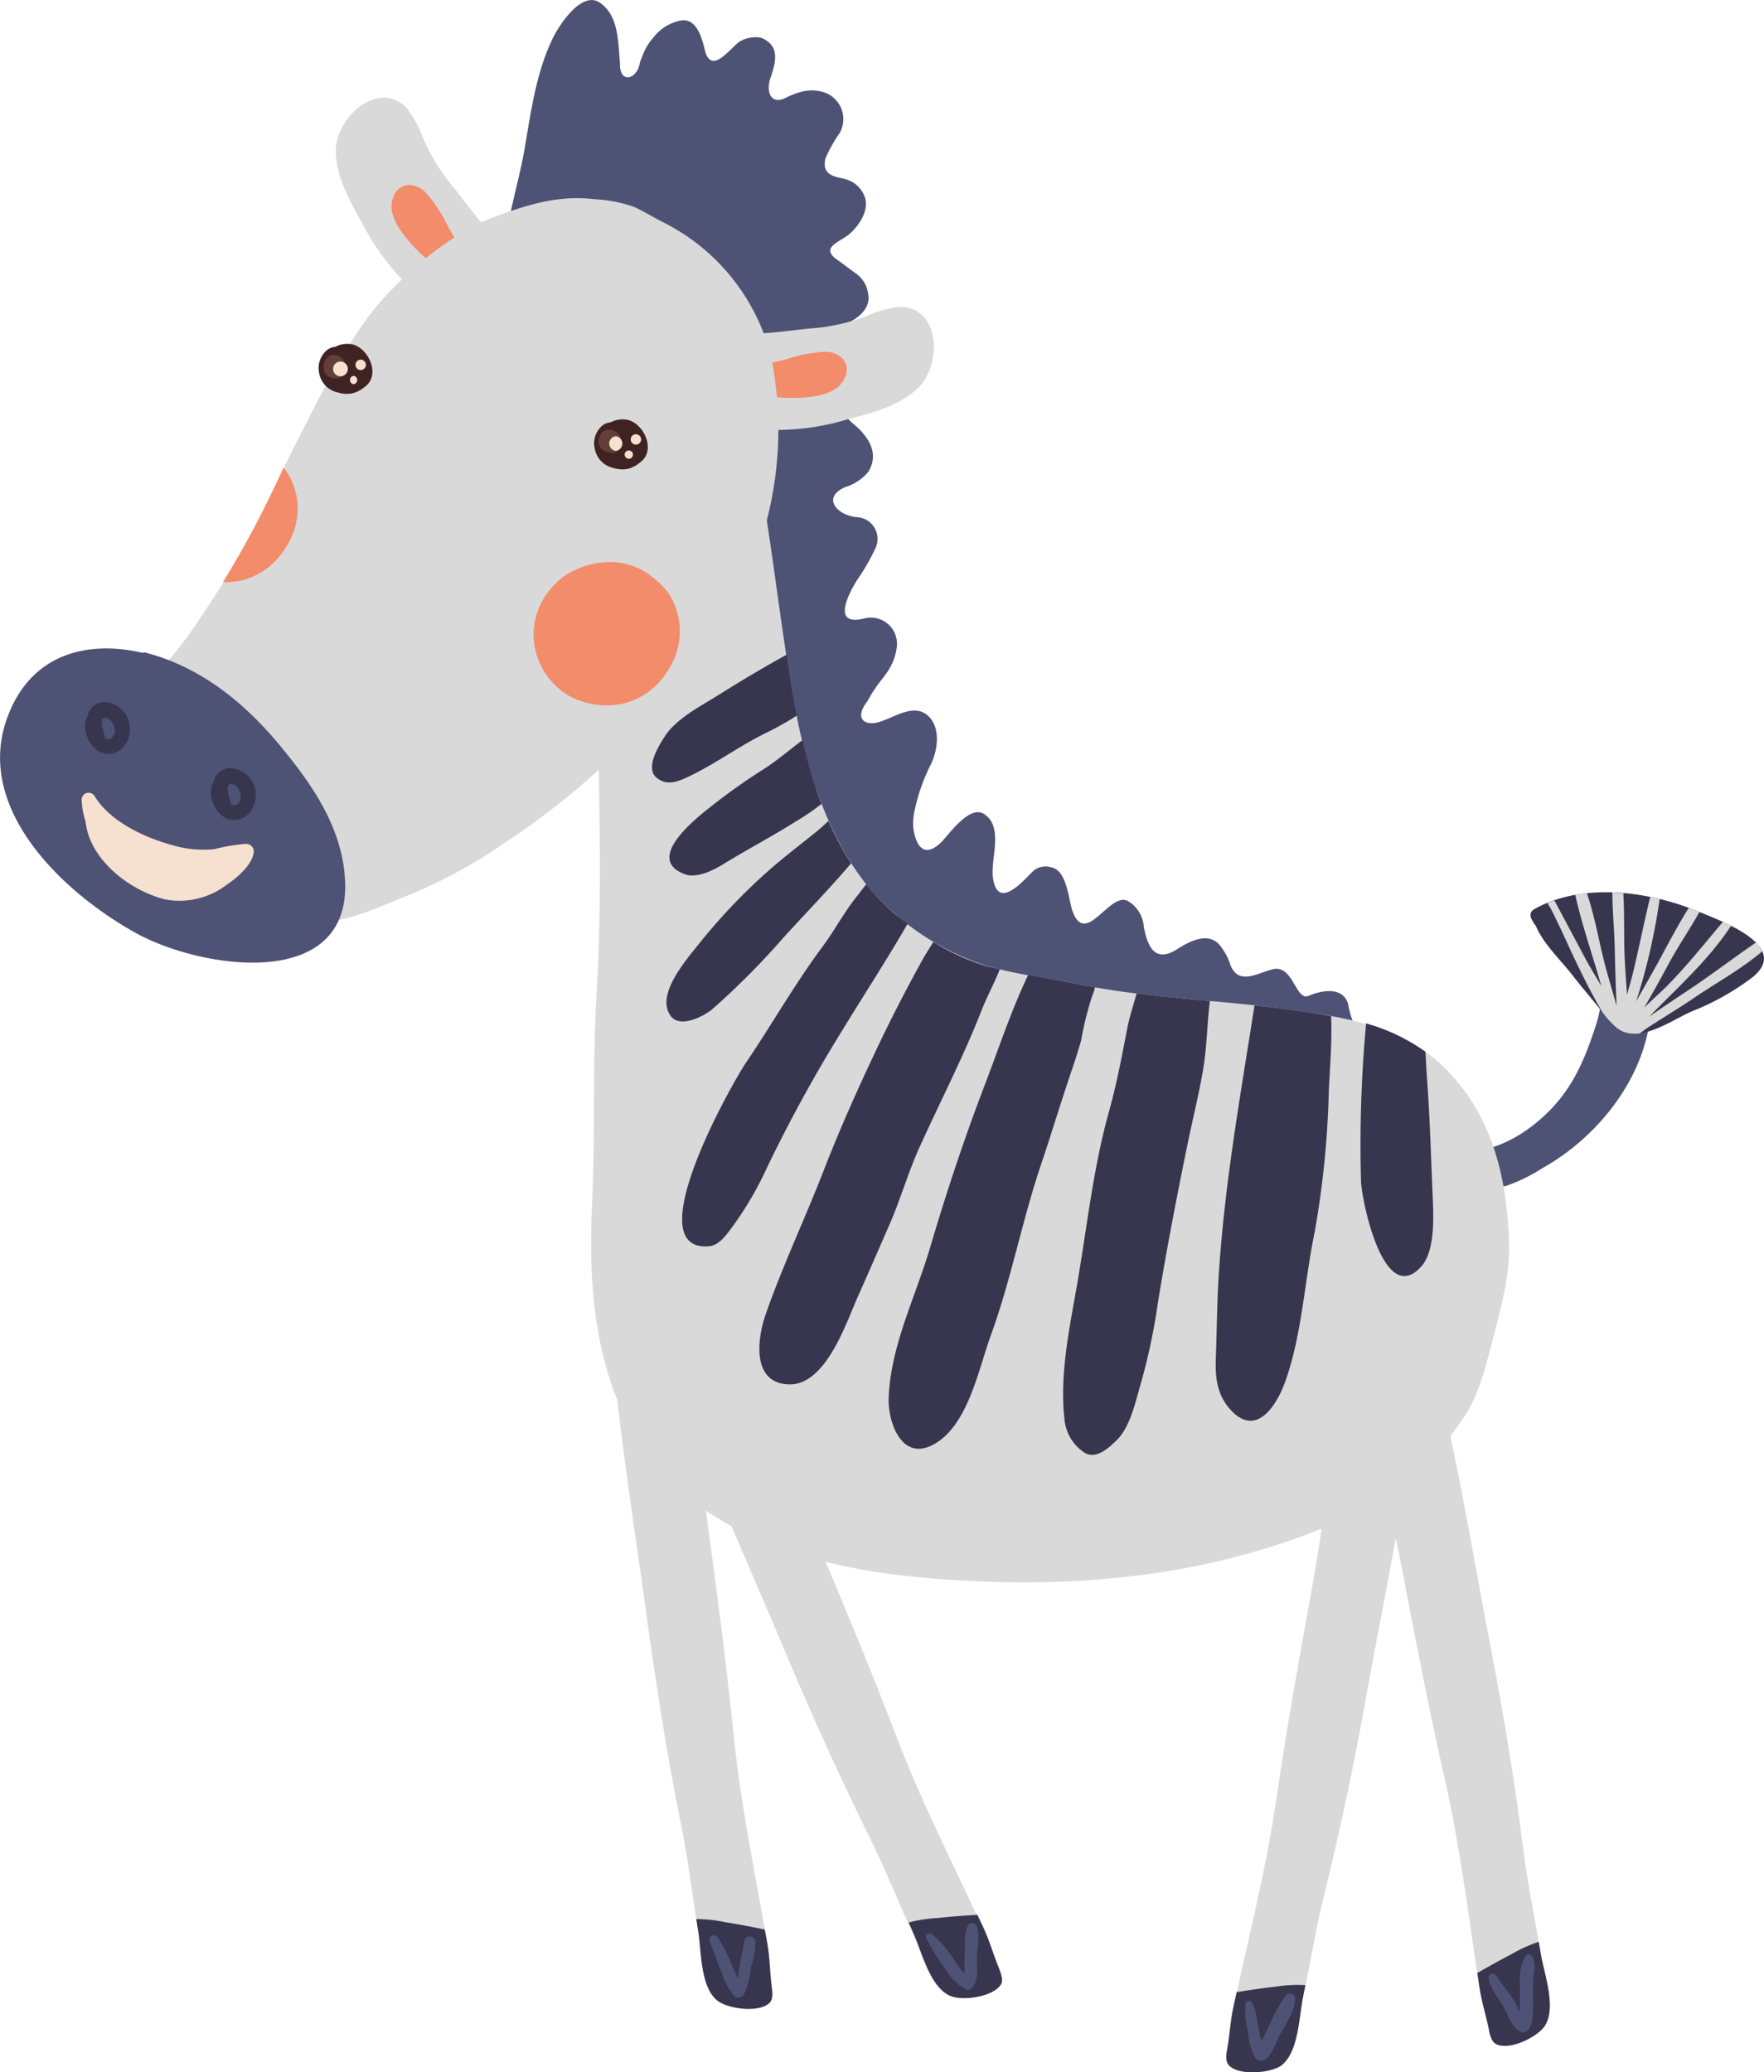 <svg xmlns="http://www.w3.org/2000/svg" width="186.83" height="219.51" viewBox="0 0 186.83 219.51">
  <defs>
    <style>
      .cls-1 {
        fill: #4e5275;
      }

      .cls-2 {
        fill: #37364e;
      }

      .cls-3 {
        fill: #d9d9d9;
      }

      .cls-4 {
        fill: #f38c6b;
      }

      .cls-5 {
        fill: none;
      }

      .cls-6 {
        fill: #f6e1d0;
      }

      .cls-7 {
        fill: #3f2322;
      }

      .cls-8 {
        fill: #643e39;
      }
    </style>
  </defs>
  <title>Asset 3animals4</title>
  <g id="Layer_2" data-name="Layer 2">
    <g id="Objects">
      <g>
        <path class="cls-1" d="M172.05,105.13c-2.69-.71-2.33,1.42-3,3.4-1.18,3.66-2.47,6.79-5.33,9.51-3.35,3.18-7.55,4.9-12.16,3.61a.76.76,0,0,0-.4,1.47l.45.13c.19,1.68,1.24,2.43,3.12,2.45,1.49,0,3.41.3,4.86-.1a18.25,18.25,0,0,0,3.86-1.91c5.34-3,9.92-8.5,11.11-14.55C175.09,106.59,174.48,105.78,172.05,105.13Z"/>
        <path class="cls-2" d="M180,96.61c-5.21-2.18-12.36-3.22-17.52-.29a.73.73,0,0,0-.35.85,3.5,3.5,0,0,0,.53.9c.78,1.88,2.57,3.56,3.8,5.13s2.36,2.88,3.52,4.34a5.4,5.4,0,0,0,2,1.78c2.31.83,5.24-1.35,7.29-2.22a26.87,26.87,0,0,0,6.37-3.6C189.68,100.21,182.28,97.56,180,96.61Z"/>
        <path class="cls-3" d="M147.14,146.86c-1.43.4-4.1,1-5.19,2.11-.43.42-.36,1.43-.23,2.36-1.05,5.56-1.82,11.69-2.86,17.42-1.33,7.3-2.62,14.57-3.69,21.91s-2.93,14.61-4.54,22c-.33,1.51-.39,3-.67,4.54-.09.48-.18,1.24.21,1.63,1.11,1.12,4.42.81,5.54,0,1.85-1.41,1.87-5.25,2.31-7.3.77-3.61,1.34-7.25,2.23-10.84,1.74-7,3.24-14.18,4.51-21.31,1.38-7.71,3-15.36,4.18-23.1.43-2.68.72-5.37,1.11-8.05C150.35,146,148.61,146.45,147.14,146.86Z"/>
        <path class="cls-2" d="M135.09,210.45c-1.37.15-2.74.36-4.11.58-.12.53-.24,1.06-.35,1.59-.33,1.51-.39,3-.67,4.54-.09.48-.18,1.24.21,1.63,1.11,1.12,4.42.81,5.54,0,1.85-1.41,1.87-5.25,2.31-7.3l.24-1.2A14.87,14.87,0,0,0,135.09,210.45Z"/>
        <path class="cls-3" d="M64.69,140.73c.27,2.7.45,5.4.75,8.09.89,7.79,2.13,15.51,3.17,23.27,1,7.17,2.14,14.39,3.58,21.48.73,3.63,1.13,7.29,1.75,10.93.35,2.07.2,5.91,2,7.39,1.09.91,4.37,1.36,5.54.3.4-.37.34-1.14.27-1.63-.21-1.52-.2-3-.46-4.56-1.29-7.41-2.81-14.64-3.58-22.13S76,169.16,75,161.81c-.79-5.76-1.29-11.92-2.1-17.53.17-.92.29-1.93-.12-2.37-1-1.14-3.69-1.86-5.09-2.32S64.48,138.59,64.69,140.73Z"/>
        <path class="cls-2" d="M73.75,203.29c.06.4.12.81.19,1.21.35,2.07.2,5.91,2,7.39,1.09.91,4.37,1.36,5.54.3.4-.37.34-1.14.27-1.63-.21-1.52-.2-3-.46-4.56-.09-.54-.19-1.07-.29-1.6-1.35-.28-2.71-.55-4.08-.76A15.12,15.12,0,0,0,73.75,203.29Z"/>
        <path class="cls-3" d="M71.16,145.62c1,2.53,1.84,5.09,2.84,7.61,2.88,7.29,6.09,14.42,9.12,21.64,2.79,6.68,5.81,13.33,9,19.81,1.65,3.31,3,6.74,4.54,10.1.88,1.9,1.73,5.64,3.84,6.61,1.29.6,4.58.18,5.42-1.15.3-.47,0-1.19-.15-1.64-.6-1.42-1-2.89-1.64-4.29-3.17-6.81-6.53-13.4-9.22-20.44s-5.49-13.75-8.37-20.58c-2.27-5.36-4.36-11.18-6.6-16.38-.07-.93-.22-1.93-.73-2.25-1.31-.84-4-.84-5.52-.92S70.4,143.61,71.16,145.62Z"/>
        <path class="cls-2" d="M106,210.24c.3-.47,0-1.19-.15-1.64-.6-1.42-1-2.89-1.64-4.29l-.69-1.47c-1.39.08-2.77.18-4.14.33a15.44,15.44,0,0,0-3.14.48l.5,1.13c.88,1.9,1.73,5.64,3.84,6.61C101.83,212,105.12,211.57,106,210.24Z"/>
        <path class="cls-3" d="M148.44,143.38c-1.18.88-3.46,2.41-4.08,3.83-.25.54.18,1.46.64,2.28,1,5.57,2.51,11.57,3.6,17.28,1.38,7.29,2.8,14.54,4.44,21.78s2.53,14.68,3.67,22.12c.23,1.52.73,3,1,4.47.09.48.28,1.23.78,1.45,1.44.64,4.41-.84,5.15-2,1.22-2-.14-5.57-.47-7.64-.58-3.65-1.36-7.25-1.82-10.92-.9-7.18-2.09-14.4-3.46-21.5-1.49-7.69-2.77-15.4-4.42-23.07-.56-2.65-1.26-5.26-1.86-7.9C151.14,141.42,149.67,142.46,148.44,143.38Z"/>
        <path class="cls-2" d="M163.65,214.55c1.22-2-.14-5.57-.47-7.64-.06-.41-.14-.81-.21-1.21A14.87,14.87,0,0,0,160.1,207c-1.23.63-2.44,1.32-3.63,2l.24,1.62c.23,1.52.73,3,1,4.47.09.48.28,1.23.78,1.45C159.94,217.23,162.91,215.75,163.65,214.55Z"/>
        <path class="cls-1" d="M145.8,112.49a9,9,0,0,0-1.74-2.68,9.88,9.88,0,0,1-1.27-3.44c-.58-1.93-2.83-1.45-4.2-.88s-1.61-3.32-3.77-2.82c-1.58.37-3.63,1.78-4.5-.44a6.36,6.36,0,0,0-1.23-2.22c-1.29-1.33-3.25-.2-4.45.56-2.54,1.6-3.17-.73-3.5-2.41a3.44,3.44,0,0,0-1.69-2.72c-1.94-1-4.42,4.86-5.83,1.15-.45-1.18-.59-4.46-2.32-4.72a2,2,0,0,0-1.78.32c-.85.75-3.86,4.53-4.36.75-.26-2,1.2-5.43-1-6.75-1.5-.88-3.64,2.17-4.44,3-2.3,2.24-2.9-.58-3-1.64a6.64,6.64,0,0,1,.19-1.88,19.83,19.83,0,0,1,1.68-4.7c.76-1.55,1.07-4-.38-5.22s-3.53.24-4.86.65c-1.66.63-3-.19-1.46-2.15a15,15,0,0,1,.8-1.32c.38-.59.85-1.1,1.24-1.68A5.87,5.87,0,0,0,95,68.36a2.78,2.78,0,0,0-3.34-2.88c-3.7,1-1.76-2.61-.91-4a22.87,22.87,0,0,0,2-3.46,2.31,2.31,0,0,0-2.09-3.24c-2.08-.25-3.63-2.11-1.12-3.19A5,5,0,0,0,92,49.93c1.16-2-.08-3.77-1.71-5.11S89.87,43,91,42.34a3.26,3.26,0,0,0,1.73-2.27A2.58,2.58,0,0,0,92.09,38c-.54-.62-4.2-3.05-2.83-3.56s3-1.64,2.69-3.27A3.09,3.09,0,0,0,90.69,29c-.67-.47-1.25-.95-1.92-1.41-1.7-1.16-.48-1.7.73-2.46s2.8-2.88,2-4.48A3,3,0,0,0,89.62,19c-1-.29-2.64-.3-2.2-2.21a15.1,15.1,0,0,1,1.5-2.68,3,3,0,0,0-1.33-4.21,4.22,4.22,0,0,0-2.74-.17,7.82,7.82,0,0,0-1.68.66c-1.75.79-2-1-1.56-2.15.59-1.73,1-3.43-1-4.24a3.26,3.26,0,0,0-2.23.38c-.92.54-3,3.67-3.71,1-.3-1.22-.86-3.63-2.7-3.18A4.88,4.88,0,0,0,69.18,4a5.69,5.69,0,0,0-1,1.59c-.14.33-.27.66-.4,1-.26,1.87-2.2,2.33-2.11.13-.23-2.21-.09-5-2.11-6.42S59,3,58.45,4.26c-1.66,3.5-2.22,7.57-2.86,11.35-.68,4-2.13,8.17-2.28,12.25a.7.7,0,0,0,.31.59.6.6,0,0,0,.24.2c1,.45,1.6,1.56,2.49,2.17A11,11,0,0,0,59.6,32c3.27.91,6.55,2.12,8.94,4.65,4.61,4.91,3.35,12.5,2.65,18.48s1.13,12.4,2.64,18.18a66.57,66.57,0,0,0,6.78,17.42c3,5.08,6.19,9.5,10.9,13.13s11.18,5.56,16.83,6.22c3,.35,5.9.46,8.87.53,3.24.07,6.45.52,9.69.55,6.07,0,12,1.36,17.95,2.3A.78.78,0,0,0,145.8,112.49Z"/>
        <path class="cls-3" d="M159.82,131.38c-.25-6.27-1.54-12.23-5.71-17.08-4.76-5.55-11.08-6.47-18-7.41-7.21-1-14.73-1.15-21.84-2.63-3.31-.68-6.65-1-9.92-2a27.4,27.4,0,0,1-9.79-5.65c-5.86-5-8.86-13.77-10.26-21.17s-2.21-15.12-3.46-22.65c-.37-2.24-.83-4.49-1.38-6.69-.35-1.42-.5-3.51-1.7-4.52a.81.81,0,0,0-1.26.16,54.17,54.17,0,0,1-5.23,9.29A40.93,40.93,0,0,1,62,60.27s0,0,0-.06a.58.58,0,0,0-1.11.31,97.7,97.7,0,0,1,2.53,21.64c.15,7.69.22,15.34-.23,23-.44,7.42-.14,14.89-.48,22.31-.32,7.05,0,14.14,2.65,20.76C70.39,161.2,83.8,165.68,96.55,167c14.47,1.45,29.05.54,42.71-4.78,6.13-2.39,12.1-6.55,15.76-12.05,1.72-2.58,2.34-5.51,3.13-8.46C159,138.38,160,134.84,159.82,131.38Z"/>
        <g>
          <path class="cls-3" d="M95.38,32.5a10.69,10.69,0,0,0-3.63,1,21.21,21.21,0,0,1-5.36,1.25c-3.09.22-6.71,1.05-9.77.21a.73.73,0,0,0-1.14.6c0,2.3-.25,5.46.5,7.66.69,2,3.34,2.15,5.16,2.3a25.82,25.82,0,0,0,8.59-1.09c2.64-.7,5.43-1.39,7.48-3.31C99.72,38.74,99.69,32.61,95.38,32.5Z"/>
          <path class="cls-3" d="M54.29,26.52c-2.73-1.61-4.66-4.79-6.65-7.15a21.18,21.18,0,0,1-2.83-4.73A11,11,0,0,0,43,11.37c-3.08-3-7.5,1.23-7.43,4.66.05,2.81,1.49,5.29,2.83,7.68a25.77,25.77,0,0,0,5.2,6.92c1.38,1.2,3.31,3,5.24,2.1,2.1-1,4.22-3.36,5.85-5A.73.73,0,0,0,54.29,26.52Z"/>
        </g>
        <g>
          <path class="cls-4" d="M87.54,37.26a14.53,14.53,0,0,0-3.9.69,21.16,21.16,0,0,1-5.42.87.49.49,0,0,0-.49.34.58.58,0,0,0-.22.54c.15,1.57,2.12,2.07,3.46,2.25,2.08.27,6.79.62,8.23-1.45C90.33,38.89,89.37,37.4,87.54,37.26Z"/>
          <path class="cls-4" d="M47.24,23.58A14.45,14.45,0,0,0,45,20.3c-1.38-1.21-3.11-.86-3.49,1.07-.48,2.47,3.06,5.62,4.7,6.92,1.06.83,2.8,1.9,4,.91a.58.58,0,0,0,.24-.53.48.48,0,0,0-.1-.59A20.93,20.93,0,0,1,47.24,23.58Z"/>
        </g>
        <path class="cls-3" d="M81.67,37.81A21.88,21.88,0,0,0,70.13,23.49c-1-.5-2-1.15-3-1.58a14.27,14.27,0,0,0-4.09-.8c-3.77-.47-7,.52-10.51,1.8-4.24,1.55-8.68,5.16-11.71,8.47-3.67,4-6.42,9.6-8.88,14.41C29.15,51.18,26.79,56.91,23.47,62c-2.92,4.45-6.41,10.57-11.78,12.36a.68.68,0,0,0-.45.44.7.7,0,0,0-.26.39c-1.35,6,4.39,10.78,7.71,15,4,5,9.1,8.13,15.71,7.49,3.2-.3,6.25-1.83,9.21-3a52.62,52.62,0,0,0,9.82-5.38A80.94,80.94,0,0,0,69.59,75.29C74,70.23,78,64.82,80.21,58.4A38.59,38.59,0,0,0,81.67,37.81Z"/>
        <path class="cls-1" d="M36.54,93.12C36.22,87.8,33.27,83.4,30,79.4c-3.82-4.72-8.51-8.65-14.49-10.24a.51.51,0,0,0-.39,0C9.48,67.84,3.62,69.12,1,75.43-3.15,85.33,6.56,94.5,14.4,98.84,21.25,102.64,37.27,105.13,36.54,93.12Z"/>
        <path class="cls-5" d="M11.3,76c-1.07-.28-.3,1.63-.21,2a.76.76,0,0,1,0,.15l0,0c.6.3,1.05-.38,1-.89S11.83,76.16,11.3,76Z"/>
        <path class="cls-5" d="M24.64,83c-1.08-.28-.3,1.63-.22,2a.75.75,0,0,1,0,.15l0,0c.59.3,1.05-.38,1-.89S25.16,83.16,24.64,83Z"/>
        <path class="cls-2" d="M10.79,74.37A1.93,1.93,0,0,0,9.26,75.9c-.73,1.22.2,3.31,1.42,3.8,1.67.69,3.15-.9,3.08-2.51A2.84,2.84,0,0,0,10.79,74.37Zm.33,3.86,0,0a.76.76,0,0,0,0-.15c-.09-.4-.86-2.31.21-2,.53.14.81.84.84,1.32S11.72,78.53,11.12,78.23Z"/>
        <path class="cls-2" d="M24.12,81.37A1.92,1.92,0,0,0,22.6,82.9c-.74,1.22.19,3.31,1.41,3.8,1.68.69,3.16-.9,3.08-2.51A2.84,2.84,0,0,0,24.12,81.37Zm.34,3.86,0,0a.75.75,0,0,0,0-.15c-.08-.4-.86-2.31.22-2,.52.14.8.84.83,1.32S25.05,85.53,24.46,85.23Z"/>
        <path class="cls-6" d="M26.05,89.39a19.65,19.65,0,0,0-3.29.55,11.35,11.35,0,0,1-4.53-.42c-3-.83-6.58-2.5-8.21-5.19a.74.74,0,0,0-1.37.37A8,8,0,0,0,9.06,87c.41,4.07,4.68,7.35,8.45,8.28A8.21,8.21,0,0,0,24,93.73c1.08-.72,2.79-2.16,2.88-3.53A.81.81,0,0,0,26.05,89.39Z"/>
        <path class="cls-2" d="M73.09,82.19c2.76-1.33,5.24-3.18,8-4.53a33.36,33.36,0,0,0,3.3-1.85l-.06-.32c-.39-2-.73-4.09-1-6.14l-.1.05c-2.42,1.33-4.82,2.77-7.16,4.24-1.82,1.14-4.44,2.48-5.64,4.34-.56.86-2.19,3.38-.87,4.42C70.66,83.29,71.84,82.8,73.09,82.19Z"/>
        <path class="cls-2" d="M72.54,92.61c1.34.49,3.19-.52,4.27-1.19,2.46-1.51,5-2.84,7.47-4.4A23.09,23.09,0,0,0,87,85.16,54.12,54.12,0,0,1,85,78.4c-1.34,1-2.59,2.08-4,3a66,66,0,0,0-6.06,4.32C73.26,87.06,68.38,91.08,72.54,92.61Z"/>
        <path class="cls-2" d="M74.06,99.94c-1.34,1.7-4.71,5.47-3,7.71,1,1.3,3.46,0,4.35-.72a81.56,81.56,0,0,0,7.64-7.69c2.36-2.58,4.81-5.11,7.09-7.78a33.93,33.93,0,0,1-2.4-4.5c-.41.39-.83.78-1.27,1.14-1.61,1.29-3.25,2.55-4.81,3.9A62.4,62.4,0,0,0,74.06,99.94Z"/>
        <path class="cls-2" d="M94.59,96.66a21.18,21.18,0,0,1-2.84-3c-.34.44-.68.88-1,1.29-1.35,1.68-2.36,3.62-3.65,5.35-2.91,3.91-5.37,8.26-8.11,12.3-1.37,2-11.58,20-3.92,19.42,1.07-.07,1.86-1.2,2.45-2a36.05,36.05,0,0,0,3.68-6.26,154.17,154.17,0,0,1,8-14.6c2.31-3.79,4.72-7.48,6.94-11.32C95.58,97.48,95.07,97.07,94.59,96.66Z"/>
        <path class="cls-2" d="M104.38,102.31a22.82,22.82,0,0,1-5.52-2.53c-.41.65-.82,1.29-1.17,1.91-1.4,2.53-2.72,5.07-4,7.68-2.27,4.7-4.4,9.39-6.31,14.26-2,5.2-4.41,10.26-6.26,15.52-.94,2.66-1.53,7.37,2.42,7.5s6.11-6.62,7.34-9.35c1.14-2.55,2.25-5.12,3.37-7.68s1.94-5.45,3.14-8.1c2.21-4.87,4.67-9.62,6.62-14.61.53-1.35,1.31-2.78,1.88-4.23C105.4,102.56,104.89,102.45,104.38,102.31Z"/>
        <path class="cls-2" d="M113.08,114.66c.49-1.47,1-2.93,1.42-4.43a35.08,35.08,0,0,1,1.15-4.65,5.34,5.34,0,0,0,.32-1c-.56-.1-1.12-.19-1.67-.31-1.8-.37-3.6-.64-5.4-1-1.79,3.74-3.07,7.66-4.57,11.58-2.18,5.69-4.08,11.41-5.81,17.27-1.56,5.3-4.2,10.43-4.4,16-.08,2.41,1.28,6.58,4.55,5,3.8-1.85,4.94-8,6.25-11.61,2.13-5.83,3.29-12,5.25-17.89C111.17,120.69,112.08,117.66,113.08,114.66Z"/>
        <path class="cls-2" d="M112.73,150.22a4.74,4.74,0,0,0,2.1,3.64c1.25.81,2.62-.5,3.43-1.29,1.44-1.4,2-4.06,2.53-5.89a64,64,0,0,0,1.84-8.65c.92-5.65,2-11.25,3.15-16.85.53-2.57,1.16-5.1,1.61-7.68s.45-5,.75-7.47c-2.59-.23-5.19-.47-7.76-.79-.34,1.25-.76,2.5-1,3.74-.56,2.93-1.11,5.83-1.91,8.71-1.56,5.59-2.23,11.3-3.16,17C113.5,139.7,112.17,145.14,112.73,150.22Z"/>
        <path class="cls-2" d="M136.14,106.89c-1.08-.15-2.18-.27-3.27-.39-1.52,9.73-3.27,19.43-3.83,29.28-.15,2.72-.17,5.45-.27,8.17-.07,2,.14,3.78,1.51,5.33,2.8,3.16,5-.53,5.87-3,1.78-5.06,2-10.55,3.09-15.76a98.88,98.88,0,0,0,1.5-15c.12-2.57.34-5.07.25-7.65,0-.06,0-.15,0-.22C139.42,107.34,137.8,107.12,136.14,106.89Z"/>
        <path class="cls-2" d="M144.15,125.16c.1,2.14,2.42,13.4,6.38,9,1.56-1.73,1.28-5.7,1.19-7.85-.16-3.91-.28-7.84-.56-11.75-.08-1-.12-2.07-.19-3.15a20.17,20.17,0,0,0-6.28-3A139.1,139.1,0,0,0,144.15,125.16Z"/>
        <path class="cls-7" d="M66.57,44.5a2.65,2.65,0,0,0-1.89.24,1.66,1.66,0,0,0-.79.27A2.45,2.45,0,0,0,63,47.56a2.54,2.54,0,0,0,1.92,2,3.21,3.21,0,0,0,1.51.12A3.13,3.13,0,0,0,67.77,49C69.5,47.79,68.29,45,66.57,44.5Z"/>
        <path class="cls-7" d="M37.4,36.5a2.66,2.66,0,0,0-1.89.24,1.62,1.62,0,0,0-.78.27,2.48,2.48,0,0,0-.92,2.55,2.54,2.54,0,0,0,1.92,2,3.22,3.22,0,0,0,1.51.12A3.16,3.16,0,0,0,38.61,41C40.33,39.79,39.12,37,37.4,36.5Z"/>
        <g>
          <path class="cls-8" d="M65.79,46.58a.6.6,0,0,0-.06-.11,1.25,1.25,0,0,0-.68-.85,1.22,1.22,0,0,0-1,0l-.05,0a.39.39,0,0,0-.1.08.54.54,0,0,0-.12.09,1.54,1.54,0,0,0-.4.93,1.21,1.21,0,0,0,.84,1.14l.06,0,.29.08h0A1.39,1.39,0,0,0,65,48a.76.76,0,0,0,.18-.06l.2-.1.07-.06A1,1,0,0,0,65.79,46.58Z"/>
          <path class="cls-6" d="M65.22,46.21a.78.78,0,0,0,0,1.55A.78.78,0,0,0,65.22,46.21Z"/>
          <path class="cls-6" d="M67.35,46a.55.55,0,0,0,0,1.1A.55.55,0,0,0,67.35,46Z"/>
          <path class="cls-6" d="M66.6,47.72a.44.44,0,0,0,0,.88A.44.44,0,0,0,66.6,47.72Z"/>
        </g>
        <g>
          <path class="cls-8" d="M36.64,38.68l-.06-.11a1.26,1.26,0,0,0-.69-.86,1.2,1.2,0,0,0-1,0h0l-.11.08-.12.09a1.55,1.55,0,0,0-.39.94A1.22,1.22,0,0,0,35,40l.06,0a1.15,1.15,0,0,0,.29.08h0a1.13,1.13,0,0,0,.41,0L36,40l.2-.1.07-.05A1.06,1.06,0,0,0,36.64,38.68Z"/>
          <path class="cls-6" d="M36.06,38.3a.78.78,0,0,0,0,1.56A.78.78,0,0,0,36.06,38.3Z"/>
          <path class="cls-6" d="M38.2,38.1a.55.55,0,0,0,0,1.1A.55.55,0,0,0,38.2,38.1Z"/>
          <path class="cls-6" d="M37.45,39.81a.45.45,0,0,0,0,.89A.45.45,0,0,0,37.45,39.81Z"/>
        </g>
        <path class="cls-4" d="M71.06,63.26a5.35,5.35,0,0,0-.81-1.08,3,3,0,0,0-.24-.26.8.8,0,0,0-.13-.13,15.54,15.54,0,0,0-1.43-1.14,7.1,7.1,0,0,0-4.34-1.09,8.64,8.64,0,0,0-3.57,1,6.19,6.19,0,0,0-1.8,1.37,7.52,7.52,0,0,0-2.23,5.41,7.64,7.64,0,0,0,3.8,6.4,8.31,8.31,0,0,0,5.89.74A7.67,7.67,0,0,0,70.76,71,7.49,7.49,0,0,0,72,66.76,7.17,7.17,0,0,0,71.06,63.26Z"/>
        <path class="cls-4" d="M25.7,61.47A7.67,7.67,0,0,0,30.26,58a7.49,7.49,0,0,0,1.27-4.25,7.17,7.17,0,0,0-1-3.5,4.61,4.61,0,0,0-.5-.72,109.89,109.89,0,0,1-6.42,12.15A10.54,10.54,0,0,0,25.7,61.47Z"/>
        <path class="cls-1" d="M80,205.56a.6.6,0,0,0-1.15,0c-.16.85-.31,1.71-.5,2.55-.09.4-.14.94-.23,1.46-.23-.48-.42-1-.61-1.42A15.58,15.58,0,0,0,76,205.22c-.28-.4-1-.17-.84.35.41,1.16.83,2.32,1.3,3.45a6.93,6.93,0,0,0,1.31,2.42.65.65,0,0,0,1-.13,7.84,7.84,0,0,0,.73-2.86A8,8,0,0,0,80,205.56Z"/>
        <path class="cls-1" d="M103.49,204.11c-.14-.41-.8-.6-1-.13a5.18,5.18,0,0,0-.28,2.22c0,.57-.08,1.14-.08,1.72,0,.21.06.72,0,1.14a11.06,11.06,0,0,1-1.26-1.75,11.66,11.66,0,0,0-2.18-2.42c-.25-.2-.73,0-.6.36a18,18,0,0,0,2.06,3.32,5.18,5.18,0,0,0,2.18,2.17.65.65,0,0,0,.66-.17c.66-.83.47-2.1.47-3.1S103.82,205.13,103.49,204.11Z"/>
        <path class="cls-1" d="M136.16,211.42a15.85,15.85,0,0,0-1.72,3.1c-.3.54-.52,1.12-.82,1.66a.15.15,0,0,0,0,.06c-.42-1.32-.42-2.85-1-4.1a.39.39,0,0,0-.7.09,8,8,0,0,0,.24,2.87,6.79,6.79,0,0,0,.78,2.87.68.68,0,0,0,.77.31c.86-.24,1.31-1.63,1.67-2.36.61-1.27,1.71-2.68,1.8-4.11A.56.56,0,0,0,136.16,211.42Z"/>
        <path class="cls-1" d="M162.34,207.35a.45.45,0,0,0-.81-.1,5,5,0,0,0-.55,2.56c0,.69,0,1.37,0,2.06,0,.22,0,.75,0,1.24-.26-.45-.49-1-.68-1.28-.55-.88-1.32-1.66-1.82-2.56-.2-.37-.87-.23-.83.22.12,1.07,1,2.09,1.53,3s.91,2.16,1.78,2.71a.71.71,0,0,0,.85-.11c.71-.79.52-2.24.57-3.21a21.4,21.4,0,0,1,.05-2.66A3.27,3.27,0,0,0,162.34,207.35Z"/>
        <path class="cls-3" d="M186,99.83c-2.28,1.56-4.48,3.23-6.76,4.78-1.52,1-3,2-4.55,3.07,3-3.09,6.29-6,8.66-9.62l-.86-.42c-1.91,2.26-3.75,4.58-5.83,6.7-.71.72-1.63,1.53-2.51,2.39.91-1.58,1.8-3.17,2.65-4.76,1-1.84,2.18-3.55,3.2-5.38l-1.13-.43c-1.09,1.72-2.07,3.59-3,5.31-.83,1.55-1.73,3.07-2.58,4.61a65.72,65.72,0,0,0,2.49-10.85l-1-.22c-.62,2.55-1.13,5.13-1.74,7.68-.2.86-.46,1.77-.72,2.7-.09-1.53-.22-3-.27-4.56-.06-2,0-4.15-.12-6.22-.38,0-.77-.06-1.16-.07,0,1.85.19,3.71.24,5.52.05,2.16.11,4.34.21,6.51-.37-1.35-.78-2.7-1.15-4.06-.69-2.56-1.12-5.33-2-7.89-.42,0-.83.1-1.23.17.66,3,1.7,6,2.52,8.83.08.29.17.57.26.85-.7-1.18-1.42-2.34-2-3.48-1-1.86-2-3.76-3-5.62l-.73.29a9.34,9.34,0,0,1,.5.87c.7,1.4,1.36,2.82,2,4.24,1,2.12,2.12,4.42,3.38,6.54a2.11,2.11,0,0,1,.19.23,8.37,8.37,0,0,0,1.38,1.42,2.5,2.5,0,0,0,.35.21,1.59,1.59,0,0,0,.29.15l.26.07a3.58,3.58,0,0,0,1.46.07c.26-.2.51-.39.74-.55,1.54-1,3.17-2,4.69-3,2.38-1.66,5.22-3.18,7.5-5.12A3.29,3.29,0,0,0,186,99.83Z"/>
      </g>
    </g>
  </g>
</svg>
